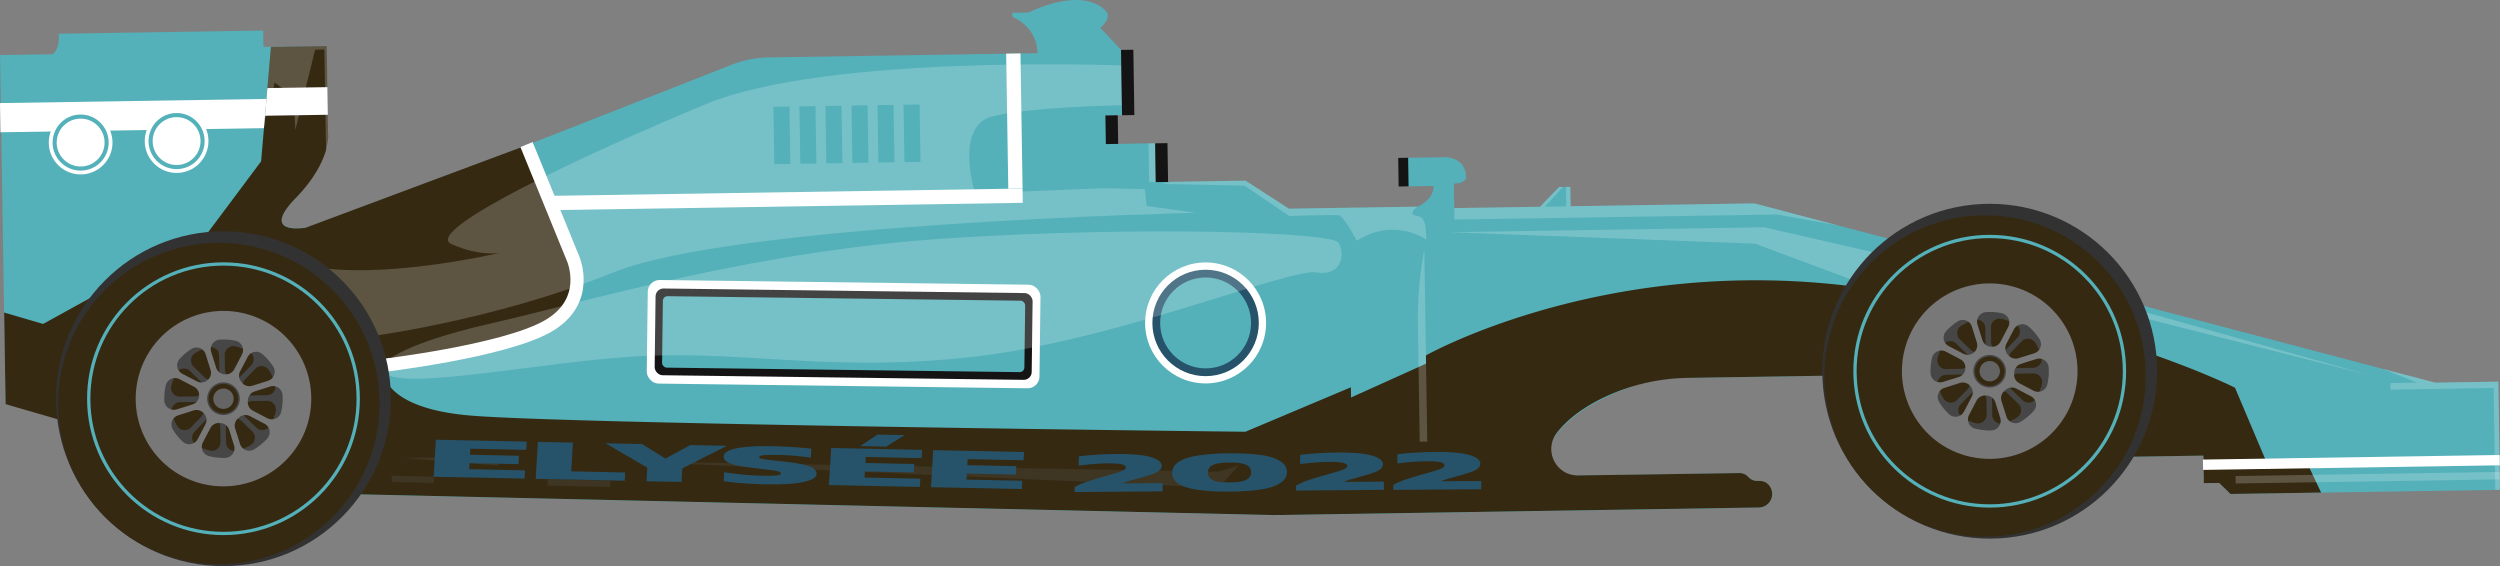 <svg xmlns="http://www.w3.org/2000/svg" viewBox="0 0 1518.25 343.81"><rect x="0" y="0" width="1518.25" height="343.81" fill="#808080" stroke="none"/><defs><style>.cls-1{fill:#54b1b9;}.cls-2{fill:#352912;}.cls-10,.cls-3{fill:none;stroke-miterlimit:10;}.cls-3{stroke:#fff;stroke-width:8px;}.cls-4,.cls-7{fill:#fff;}.cls-5{fill:#26536a;}.cls-6{fill:#141414;}.cls-7,.cls-8{opacity:0.2;}.cls-13,.cls-8{fill:#646464;}.cls-9{fill:#323232;}.cls-10{stroke:#54b1b9;stroke-width:2px;}.cls-11{fill:#464646;}.cls-12{fill:#787878;}</style></defs><title>voiture_bleueFichier 2</title><g id="Calque_2" data-name="Calque 2"><g id="Calque_3" data-name="Calque 3"><path id="corps" class="cls-1" d="M13.35,247.77l-10-2.33-3.3-212,31-.48s5-.08,4.77-12.47l124-1.93.15,9.91,38.43-.59.83,53.3s1.49,16.1-21.67,41.26,21.28,13.31,21.28,13.31L444.28,39.34a64.82,64.82,0,0,1,22.64-4.48L630,32.32s1-14.89-15.22-22.08l0-2.48,9.92-.15s32-16.62,47.11-.74c0,0,3.77,3.67-3.57,10L680.8,30.29,681.42,70l-9.92.16.27,17.35L701.53,87l.36,23.56,54.55-.85,26.3,17,78.1-1.22s9.86-3.87,9.73-12.55l-16.12.25-.27-17.36,23.56-.36s12.39-.2,12.59,12.2c0,0,.06,3.72-7.38,3.84l.23,14.87,52.07-.81,11.59-12,6.82-.11.18,11.78,111.58-1.74,413.37,108.89,38.43-.6,1,65.7L1354.61,300l-6.93-6.71-9.3.14-.26-16.73-42.15.65-184.28-49.21-102.9,1.61S935.86,244.33,936.55,289c0,0,0,.23,119.79-1.63a7.12,7.12,0,0,1,5.06,2l.81.79a7.09,7.09,0,0,0,5,2l1.56,0a7.09,7.09,0,0,1,5,2h0a8.22,8.22,0,0,1-5.59,14.13l-295,4.6-583-13.25Z"/><path class="cls-2" d="M2.52,189.81l23.67,6.92,99.59-54.87L158.57,98l6-69.54,33.86-.52.83,53.3s2.32,16.36-19.78,39.16,6.22,17.87,6.22,17.87L321,87.78,349.21,157s11.57,25.86-15.48,41.16S232.43,222,232.43,222s-4.58,24.87,51.31,30.2,472.59,10,472.59,10l64.06-27,.1,6.2,45.56-20.55-.08-5s106.14-59.95,255-42.42,236.35,62.05,236.35,62.05l19.31,45.58,24.81.85,8.18,17.23-55,.86-6.93-6.71-9.3.14-.26-16.73-42.15.65-184.28-49.21-86.22,1.35a122.82,122.82,0,0,0-53.07,12.66c-10,5-20,11.76-26.91,20.67-8.21,10.64-.63,26.06,12.81,25.89,16.67-.2,46.1-.62,98-1.42a7.12,7.12,0,0,1,5.06,2l.81.79a7.09,7.09,0,0,0,5,2l1.56,0a7.09,7.09,0,0,1,5,2h0a8.22,8.22,0,0,1-5.59,14.13l-295,4.6-583-13.25L3.39,245.44Z"/><path class="cls-3" d="M231.19,222.1s74.26-8.6,101.31-23.9S348,157,348,157l-28.24-69.2"/><circle class="cls-4" cx="732.16" cy="196.12" r="36.73"/><circle class="cls-5" cx="732.16" cy="196.12" r="32.32"/><circle class="cls-1" cx="732.16" cy="196.12" r="27.6"/><rect class="cls-4" x="393.07" y="171.49" width="238.52" height="62.91" rx="7.18" transform="translate(2.63 -6.53) rotate(0.73)"/><rect class="cls-6" x="397.84" y="176.61" width="228.99" height="52.69" rx="4.83" transform="translate(2.63 -6.53) rotate(0.73)"/><rect class="cls-1" x="402.31" y="181.26" width="220.04" height="43.39" rx="2.84" transform="translate(2.63 -6.53) rotate(0.73)"/><path class="cls-7" d="M681,39.75s-178.75-7-252.21,23.45-172.83,77-154.57,85.07,30.08,5.11,30.08,5.11S232,170.55,187.89,161.47s32.76,43.39,32.76,43.39,77.86-9.43,151.79-39.41,353.77-36.2,353.77-36.2l-29.83-4.18-1.09-10.22-24.18-.55-79,3.09s-12.72-40.72,10.44-46.66,78.79-6.81,78.79-6.81Z"/><path class="cls-7" d="M232.43,222s4.93-11.7,66.09-25.68S459.65,152,577.65,144.59,809.16,141,813,147.43s2.18,20.74-13.67,18-120.26,40.78-205.66,50.94S455,213.16,390.9,216.17,227.69,241.67,232.43,222Z"/><rect class="cls-7" x="697.66" y="87.04" width="4.05" height="23.56" transform="translate(-1.45 10.91) rotate(-0.89)"/><path class="cls-7" d="M705.88,111.72l5.56-1.3,45-.7,26.3,17,78.1-1.22S854.39,130,860,131s6,4.79,6.16,14.55c0,0-19-14-42.19.66,0,0-7.91-15.23-11.06-15.53s-30,.47-30,.47l-27.14-18.41Z"/><polygon class="cls-7" points="1065.41 123.5 953.84 125.24 953.66 113.47 951.04 113.51 951.22 125.34 938.24 125.54 949.12 113.53 946.84 113.57 935.25 125.53 883.18 126.34 883.29 133.32 1079.28 130.26 1116.9 137.06 1065.41 123.5"/><polygon class="cls-7" points="1301.36 189.12 1438.67 227.78 1301.42 192.99 1301.36 189.12"/><path class="cls-7" d="M1446.27,223.82l21.68,8.56-16.21.25a31.54,31.54,0,0,0,.06,4l62.59-1,1,61.87,2.9-.05-1-65.7-38.25.59Z"/><rect class="cls-7" x="1357.7" y="287.78" width="160.43" height="4.53" transform="translate(-4.34 22.43) rotate(-0.89)"/><polygon class="cls-8" points="381.2 280.17 739.82 286.44 752.31 282.76 739.97 296.21 381.2 280.17"/><polygon class="cls-8" points="244.69 278.11 302.8 277.21 302.89 282.79 244.69 278.11"/><rect class="cls-8" x="237.92" y="289.18" width="25.57" height="3.84" transform="translate(6.75 -5.68) rotate(1.32)"/><rect class="cls-8" x="332.57" y="291.5" width="38.07" height="3.84" transform="translate(6.83 -8) rotate(1.32)"/><polygon class="cls-7" points="880.31 141 1071.38 138.02 1149.08 155.82 1130.5 172.09 1065.95 147.99 880.31 141"/><path class="cls-7" d="M865.47,183.58l1.31,84.61-4.59.07-1.11-71.59A223,223,0,0,1,865,151.5h0Z"/><g id="roue"><circle class="cls-9" cx="1208.36" cy="225.44" r="101.67"/><circle class="cls-2" cx="1205.54" cy="228.35" r="97.61"/><circle class="cls-10" cx="1208.36" cy="225.44" r="81.83"/><g id="enjoliveur"><path class="cls-11" d="M1256.61,222.17a48.36,48.36,0,1,0-50,51.59A48.55,48.55,0,0,0,1256.61,222.17Zm-47.54-23.35a5.26,5.26,0,0,1,6.38-5.21,32,32,0,0,1,8.46,3.17,5.26,5.26,0,0,1,1.3,8.29l-6.35,6.55a5.3,5.3,0,0,1-5.71,1.21l-.3-.11a5.34,5.34,0,0,1-3.64-4.91Zm-18-1a32.52,32.52,0,0,1,7.77-3.53,5.27,5.27,0,0,1,6.84,4.93l.14,9.14a5.18,5.18,0,0,1-3,4.82l-.29.13a5.24,5.24,0,0,1-5.9-1l-6.47-6.27A5.28,5.28,0,0,1,1191.1,197.77Zm-14.39,19.81a32.39,32.39,0,0,1,3-7.72,5.27,5.27,0,0,1,8.28-1.27l6.55,6.35a5.24,5.24,0,0,1,1.24,5.65l0,.06A5.24,5.24,0,0,1,1191,224l-9.08.14A5.26,5.26,0,0,1,1176.71,217.58Zm3.5,24.32a32.61,32.61,0,0,1-3.24-7.62,5.26,5.26,0,0,1,5-6.74l9.08-.14a5.21,5.21,0,0,1,4.91,3.22l0,.06a5.23,5.23,0,0,1-1.06,5.68l-6.35,6.55A5.27,5.27,0,0,1,1180.21,241.9Zm26.31,9.88a5.27,5.27,0,0,1-6.67,5.14,32.41,32.41,0,0,1-7.88-3.29,5.27,5.27,0,0,1-1.17-8.22l6.27-6.47a5.25,5.25,0,0,1,5.87-1.15l.3.13a5.14,5.14,0,0,1,3.14,4.72Zm2-17.35a9,9,0,1,1,8.86-9.13A9,9,0,0,1,1208.5,234.43Zm16.3,19.17a32.14,32.14,0,0,1-8.36,3.43,5.25,5.25,0,0,1-6.54-5l-.14-9a5.33,5.33,0,0,1,3.49-5l.29-.12a5.3,5.3,0,0,1,5.75,1l6.54,6.35A5.26,5.26,0,0,1,1224.8,253.6Zm15.25-20.41a32.47,32.47,0,0,1-3.48,8.62,5.27,5.27,0,0,1-8.23,1.19l-6.47-6.27a5.3,5.3,0,0,1-1.12-5.95l.21-.51a5.28,5.28,0,0,1,4.83-3.42l9.07-.14A5.26,5.26,0,0,1,1240.05,233.19Zm-5.25-9.85-9.07.14a5.29,5.29,0,0,1-4.93-3.26c-.07-.17-.14-.34-.22-.51a5.31,5.31,0,0,1,.93-6l6.27-6.47a5.27,5.27,0,0,1,8.26.94,32.26,32.26,0,0,1,3.75,8.5A5.25,5.25,0,0,1,1234.8,223.34Z"/><path class="cls-12" d="M1256.82,247.68a53.32,53.32,0,1,0-75.62,23.64A53.52,53.52,0,0,0,1256.82,247.68ZM1223.07,200a5.79,5.79,0,0,1,8.92-1.69,35.33,35.33,0,0,1,6.53,7.53,5.8,5.8,0,0,1-3.11,8.71l-9.6,3a5.84,5.84,0,0,1-6.17-1.83c-.08-.09-.15-.18-.23-.26a5.89,5.89,0,0,1-.94-6.68Zm-16.85-10.48a35.79,35.79,0,0,1,9.38.67,5.81,5.81,0,0,1,4,8.37l-4.68,8.93a5.68,5.68,0,0,1-5.44,3.09l-.35,0a5.8,5.8,0,0,1-5.21-4l-3-9.49A5.81,5.81,0,0,1,1206.22,189.55Zm-24.38,11.61a35.53,35.53,0,0,1,7-5.9,5.79,5.79,0,0,1,8.68,3.13l3,9.6a5.76,5.76,0,0,1-1.77,6.12l0,0a5.77,5.77,0,0,1-6.44.73l-8.87-4.64A5.8,5.8,0,0,1,1181.84,201.16Zm-9.41,25.4a35.52,35.52,0,0,1,.87-9.1,5.82,5.82,0,0,1,8.35-3.92l8.86,4.65a5.78,5.78,0,0,1,3.07,5.71V224a5.77,5.77,0,0,1-4,4.94l-9.6,3A5.79,5.79,0,0,1,1172.43,226.56ZM1192.71,250a5.81,5.81,0,0,1-9.18,1.46,35.31,35.31,0,0,1-5.89-7.33,5.81,5.81,0,0,1,3.19-8.58l9.49-3a5.78,5.78,0,0,1,6.29,2l.22.28a5.68,5.68,0,0,1,.56,6.22Zm11-15.75a9.92,9.92,0,1,1,13.39-4.19A9.93,9.93,0,0,1,1203.76,234.23Zm5.69,27.15a35.59,35.59,0,0,1-9.91-1.09,5.79,5.79,0,0,1-3.69-8.29l4.6-8.78a5.86,5.86,0,0,1,6-3l.35,0a5.84,5.84,0,0,1,5,4l3,9.59A5.82,5.82,0,0,1,1209.45,261.38ZM1235,249.64a35.83,35.83,0,0,1-7.91,6.51,5.81,5.81,0,0,1-8.6-3.18l-3-9.48a5.86,5.86,0,0,1,2.06-6.35l.47-.39a5.79,5.79,0,0,1,6.47-.76l8.86,4.64A5.79,5.79,0,0,1,1235,249.64Zm.11-12.31-8.86-4.64a5.8,5.8,0,0,1-3.06-5.75c0-.21,0-.41,0-.62a5.87,5.87,0,0,1,4-5.3l9.48-3a5.82,5.82,0,0,1,7.52,5.26,35.69,35.69,0,0,1-.86,10.21A5.78,5.78,0,0,1,1235.08,237.33Z"/><circle class="cls-13" cx="1208.36" cy="225.44" r="6.2"/></g></g><g id="roue-2" data-name="roue"><circle class="cls-9" cx="135.71" cy="242.14" r="101.67"/><circle class="cls-2" cx="132.88" cy="245.06" r="97.61"/><circle class="cls-10" cx="135.71" cy="242.14" r="81.83"/><g id="enjoliveur-2" data-name="enjoliveur"><path class="cls-11" d="M184,238.88a48.36,48.36,0,1,0-50,51.59A48.52,48.52,0,0,0,184,238.88Zm-47.53-23.35a5.26,5.26,0,0,1,6.38-5.22,32.62,32.62,0,0,1,8.46,3.17,5.26,5.26,0,0,1,1.29,8.29l-6.34,6.55a5.32,5.32,0,0,1-5.72,1.22l-.29-.11a5.33,5.33,0,0,1-3.64-4.91Zm-18-1.05a32.19,32.19,0,0,1,7.77-3.54,5.27,5.27,0,0,1,6.83,4.93l.14,9.15a5.13,5.13,0,0,1-3,4.81l-.29.14a5.26,5.26,0,0,1-5.91-1l-6.47-6.27A5.27,5.27,0,0,1,118.45,214.48Zm-14.4,19.81a32.51,32.51,0,0,1,3-7.72,5.26,5.26,0,0,1,8.28-1.27l6.55,6.35a5.22,5.22,0,0,1,1.24,5.64l0,.06a5.23,5.23,0,0,1-4.81,3.38l-9.07.14A5.27,5.27,0,0,1,104.05,234.29Zm3.51,24.32a32.47,32.47,0,0,1-3.25-7.63,5.28,5.28,0,0,1,5-6.74l9.08-.14a5.24,5.24,0,0,1,4.91,3.22l0,.07a5.24,5.24,0,0,1-1.07,5.67l-6.35,6.55A5.25,5.25,0,0,1,107.56,258.61Zm26.31,9.87a5.27,5.27,0,0,1-6.68,5.14,32,32,0,0,1-7.87-3.29,5.26,5.26,0,0,1-1.17-8.22l6.27-6.47a5.24,5.24,0,0,1,5.87-1.14l.3.12a5.16,5.16,0,0,1,3.14,4.72Zm2-17.34A9,9,0,1,1,144.7,242,9,9,0,0,1,135.85,251.14Zm16.29,19.17a32.34,32.34,0,0,1-8.36,3.43,5.25,5.25,0,0,1-6.53-5l-.14-9a5.34,5.34,0,0,1,3.48-5l.29-.11a5.3,5.3,0,0,1,5.75,1l6.55,6.35A5.26,5.26,0,0,1,152.14,270.31Zm15.25-20.41a32.47,32.47,0,0,1-3.48,8.62,5.27,5.27,0,0,1-8.23,1.19l-6.47-6.27a5.32,5.32,0,0,1-1.11-5.95l.21-.52a5.24,5.24,0,0,1,4.82-3.41l9.07-.14A5.24,5.24,0,0,1,167.39,249.9ZM162.15,240l-9.07.15a5.27,5.27,0,0,1-4.93-3.26c-.07-.18-.15-.35-.23-.52a5.33,5.33,0,0,1,.93-6l6.27-6.46a5.28,5.28,0,0,1,8.27.93,32.66,32.66,0,0,1,3.75,8.51A5.25,5.25,0,0,1,162.15,240Z"/><path class="cls-12" d="M184.16,264.39A53.31,53.31,0,1,0,108.55,288,53.51,53.51,0,0,0,184.16,264.39Zm-33.74-47.65a5.78,5.78,0,0,1,8.92-1.69,35.81,35.81,0,0,1,6.53,7.52,5.8,5.8,0,0,1-3.12,8.71l-9.59,3a5.85,5.85,0,0,1-6.18-1.83l-.22-.26a5.87,5.87,0,0,1-.94-6.67Zm-16.86-10.49a36.3,36.3,0,0,1,9.39.67,5.82,5.82,0,0,1,4,8.38l-4.68,8.93a5.7,5.7,0,0,1-5.43,3.09l-.35,0a5.77,5.77,0,0,1-5.22-4l-3-9.48A5.81,5.81,0,0,1,133.56,206.25Zm-24.38,11.61a35.87,35.87,0,0,1,7-5.9,5.81,5.81,0,0,1,8.69,3.14l3,9.6a5.76,5.76,0,0,1-1.77,6.12l-.06.05a5.77,5.77,0,0,1-6.43.73L110.72,227A5.81,5.81,0,0,1,109.18,217.86Zm-9.41,25.4a35.9,35.9,0,0,1,.87-9.09,5.81,5.81,0,0,1,8.35-3.92l8.87,4.64a5.79,5.79,0,0,1,3.06,5.71v.08a5.76,5.76,0,0,1-4,4.94l-9.6,3A5.81,5.81,0,0,1,99.77,243.26Zm20.28,23.43a5.81,5.81,0,0,1-9.17,1.46,35.89,35.89,0,0,1-5.9-7.33,5.81,5.81,0,0,1,3.2-8.58l9.48-3a5.79,5.79,0,0,1,6.29,2l.22.28a5.68,5.68,0,0,1,.56,6.23Zm11.06-15.76a9.92,9.92,0,1,1,13.39-4.18A9.92,9.92,0,0,1,131.11,250.93Zm5.68,27.15a35.89,35.89,0,0,1-9.9-1.08,5.79,5.79,0,0,1-3.69-8.3l4.6-8.78a5.88,5.88,0,0,1,6-3l.34,0a5.83,5.83,0,0,1,5,4l3,9.6A5.8,5.8,0,0,1,136.79,278.08Zm25.53-11.74a35.7,35.7,0,0,1-7.92,6.52,5.81,5.81,0,0,1-8.6-3.18l-3-9.48a5.87,5.87,0,0,1,2-6.35l.48-.4a5.8,5.8,0,0,1,6.47-.76l8.86,4.64A5.79,5.79,0,0,1,162.32,266.34Zm.1-12.3-8.85-4.64a5.8,5.8,0,0,1-3.06-5.76c0-.2,0-.41.05-.61a5.85,5.85,0,0,1,4.05-5.3l9.48-3A5.81,5.81,0,0,1,171.6,240a35.72,35.72,0,0,1-.85,10.22A5.8,5.8,0,0,1,162.42,254Z"/><circle class="cls-13" cx="135.71" cy="242.14" r="6.2"/></g></g><path class="cls-7" d="M160.76,72.48l4.43-10.05,1.43-12.35,11.76,8.19,1,20.68,12-48.78,5.58-.09L198,91.14s1.5-2.28,1.35-8.79-.9-54.46-.9-54.46l-33.86.52Z"/><rect class="cls-4" x="334.62" y="116.69" width="286.46" height="8.68" transform="translate(-1.83 7.46) rotate(-0.89)"/><rect class="cls-4" x="611.69" y="32.48" width="8.68" height="82.05" transform="translate(-1.07 9.6) rotate(-0.89)"/><rect class="cls-4" x="1337.89" y="277.64" width="180.2" height="6.28" transform="translate(-4.2 22.27) rotate(-0.89)"/><polygon class="cls-4" points="160.29 77.83 0.28 80.33 0 62.6 161.82 60.08 160.29 77.83"/><polygon class="cls-4" points="160.95 70.29 199.1 69.7 198.84 52.92 162.39 53.49 160.95 70.29"/><circle class="cls-4" cx="107.25" cy="85.67" r="19.35"/><circle class="cls-1" cx="107.25" cy="85.67" r="17.03"/><circle class="cls-4" cx="107.25" cy="85.67" r="14.54"/><circle class="cls-4" cx="48.97" cy="86.58" r="19.35"/><circle class="cls-1" cx="48.97" cy="86.58" r="17.03"/><circle class="cls-4" cx="48.97" cy="86.58" r="14.54"/><g id="ELYS2E"><path class="cls-5" d="M263.36,289.54l1.35-22.49,55.18,1.15-.3,5-33.93-.71-.22,3.67,29.74.62-.3,5.1-29.74-.62-.22,3.67,33.92.71-.3,5Z"/><path class="cls-5" d="M325.32,290.84l1.35-22.5,21.26.45-1.05,17.46,32.79.69-.3,5Z"/><path class="cls-5" d="M392.6,292.25l.5-8.25-25.38-14.8,22.16.47,14.19,8.79,15.21-8.18,22.17.47-27.09,13.7-.5,8.24Z"/><path class="cls-5" d="M464.5,294.1q-7.35-.15-13.88-.66t-11.14-1.26l.33-5.42q5,.84,11.23,1.43t11.62.7q5.65.12,8.56-.12c1.93-.16,2.92-.59,3-1.29,0-.49-.49-.88-1.57-1.18a35.37,35.37,0,0,0-5-.88l-8.94-1.06q-7.31-.89-11.55-1.85a17.33,17.33,0,0,1-6-2.26,3.45,3.45,0,0,1-1.68-3.11q.19-3.31,7.93-4.89T470.08,271q6,.12,12.36.57c4.25.3,7.68.6,10.31.91l-.33,5.45c-3.52-.51-6.89-.9-10.12-1.15s-6.28-.41-9.14-.47q-5-.1-8.5.06c-2.35.12-3.54.51-3.58,1.19s.94,1,2.92,1.33,5.52.73,10.62,1.26a103.42,103.42,0,0,1,13.52,2.07q4.64,1.14,6.25,2.56a3.82,3.82,0,0,1,1.51,3.16q-.19,3.07-8,4.78T464.5,294.1Z"/><path class="cls-5" d="M503.42,294.57l1.35-22.5L560,273.23l-.3,5-33.92-.71-.22,3.66,29.74.63-.31,5.1-29.74-.63L525,290l33.93.71-.31,5ZM522.5,270.9l10.39-7,16.5.34-11.28,7Z"/><path class="cls-5" d="M565.39,295.86l1.35-22.49,55.18,1.15-.3,5-33.93-.71-.22,3.67,29.74.62-.3,5.1-29.74-.62-.22,3.67,33.92.71-.3,5Z"/></g><g id="_2022" data-name="2022"><path class="cls-5" d="M652.65,298.81l0-3a39.81,39.81,0,0,1,7.72-3.37q4.53-1.5,10.1-3.08,4.65-1.32,7.54-2.18a24,24,0,0,0,4.31-1.62c.95-.5,1.42-1.08,1.43-1.74q0-2.47-10.5-2.41-4.87,0-9.45.41t-8.67.94l.05-5.6q4.65-.58,10.87-1t12.56-.42q13.59-.09,20.24,1.84t6.63,5.26a3.67,3.67,0,0,1-1.21,2.71,11.23,11.23,0,0,1-3.7,2.11c-1.66.64-3.82,1.33-6.46,2.07-2.35.64-4.65,1.29-6.92,1.93a39.74,39.74,0,0,0-5.45,1.89l24.33-.16,0,5Z"/><path class="cls-5" d="M746.56,298.53a120.82,120.82,0,0,1-20.19-1.21q-7.62-1.29-11.11-3.86a7.53,7.53,0,0,1-3.45-6.3,7.78,7.78,0,0,1,3.56-6.35q3.52-2.61,11.18-4a122.09,122.09,0,0,1,20.21-1.48q18.78-.12,26.79,2.81c5.33,2,8,4.81,8,8.56s-2.73,6.62-8.1,8.66S759.08,298.45,746.56,298.53Zm.05-5.59q7.35,0,10.25-1.59a4.93,4.93,0,0,0,2.92-4.51,4.73,4.73,0,0,0-2.85-4.49q-2.86-1.49-10.22-1.44c-4.91,0-8.32.56-10.26,1.58a4.91,4.91,0,0,0-2.92,4.52,4.79,4.79,0,0,0,2.85,4.48C738.3,292.49,741.7,293,746.61,292.94Z"/><path class="cls-5" d="M787.07,297.91l0-3a40.07,40.07,0,0,1,7.72-3.38q4.55-1.48,10.1-3.07,4.65-1.32,7.54-2.18a23.67,23.67,0,0,0,4.31-1.62c1-.51,1.43-1.09,1.43-1.74q0-2.48-10.5-2.41-4.86,0-9.45.41c-3.06.26-5.94.57-8.66.93l0-5.59q4.64-.58,10.87-1t12.56-.42q13.58-.09,20.23,1.84t6.63,5.25a3.64,3.64,0,0,1-1.21,2.72,11.28,11.28,0,0,1-3.69,2.1c-1.67.64-3.82,1.33-6.47,2.07-2.34.65-4.65,1.29-6.92,1.94a39.54,39.54,0,0,0-5.44,1.89l24.32-.17,0,5Z"/><path class="cls-5" d="M846.13,297.52l0-3a40.72,40.72,0,0,1,7.72-3.37q4.54-1.5,10.1-3.07,4.65-1.32,7.54-2.18a23.67,23.67,0,0,0,4.31-1.62c.95-.51,1.43-1.09,1.43-1.74q0-2.49-10.5-2.41-4.86,0-9.45.41c-3.06.25-5.94.56-8.66.93l.05-5.59q4.63-.6,10.87-1t12.56-.41q13.57-.09,20.23,1.84t6.63,5.25a3.64,3.64,0,0,1-1.21,2.72,11.28,11.28,0,0,1-3.69,2.1c-1.67.64-3.82,1.33-6.47,2.07-2.34.65-4.65,1.29-6.92,1.94a41.1,41.1,0,0,0-5.44,1.88l24.33-.16-.05,5Z"/></g><rect class="cls-1" x="469.96" y="64.74" width="9.76" height="34.87" transform="translate(-1.22 7.4) rotate(-0.89)"/><rect class="cls-1" x="485.76" y="64.49" width="9.76" height="34.87" transform="translate(-1.22 7.65) rotate(-0.89)"/><rect class="cls-1" x="501.57" y="64.24" width="9.76" height="34.87" transform="translate(-1.21 7.9) rotate(-0.89)"/><rect class="cls-1" x="517.38" y="64" width="9.76" height="34.87" transform="translate(-1.2 8.14) rotate(-0.89)"/><rect class="cls-1" x="533.18" y="63.75" width="9.76" height="34.87" transform="translate(-1.2 8.39) rotate(-0.89)"/><rect class="cls-1" x="548.99" y="63.51" width="9.76" height="34.87" transform="translate(-1.19 8.63) rotate(-0.89)"/><rect class="cls-6" x="849.26" y="95.82" width="6.03" height="17.36" transform="translate(-1.52 13.28) rotate(-0.89)"/><rect class="cls-6" x="681.11" y="30.23" width="7.48" height="39.68" transform="translate(-0.7 10.67) rotate(-0.89)"/><rect class="cls-6" x="671.45" y="70.06" width="7.48" height="17.36" transform="translate(-1.14 10.52) rotate(-0.89)"/><rect class="cls-6" x="701.71" y="86.95" width="7.48" height="23.56" transform="translate(-1.45 11) rotate(-0.89)"/></g></g></svg>